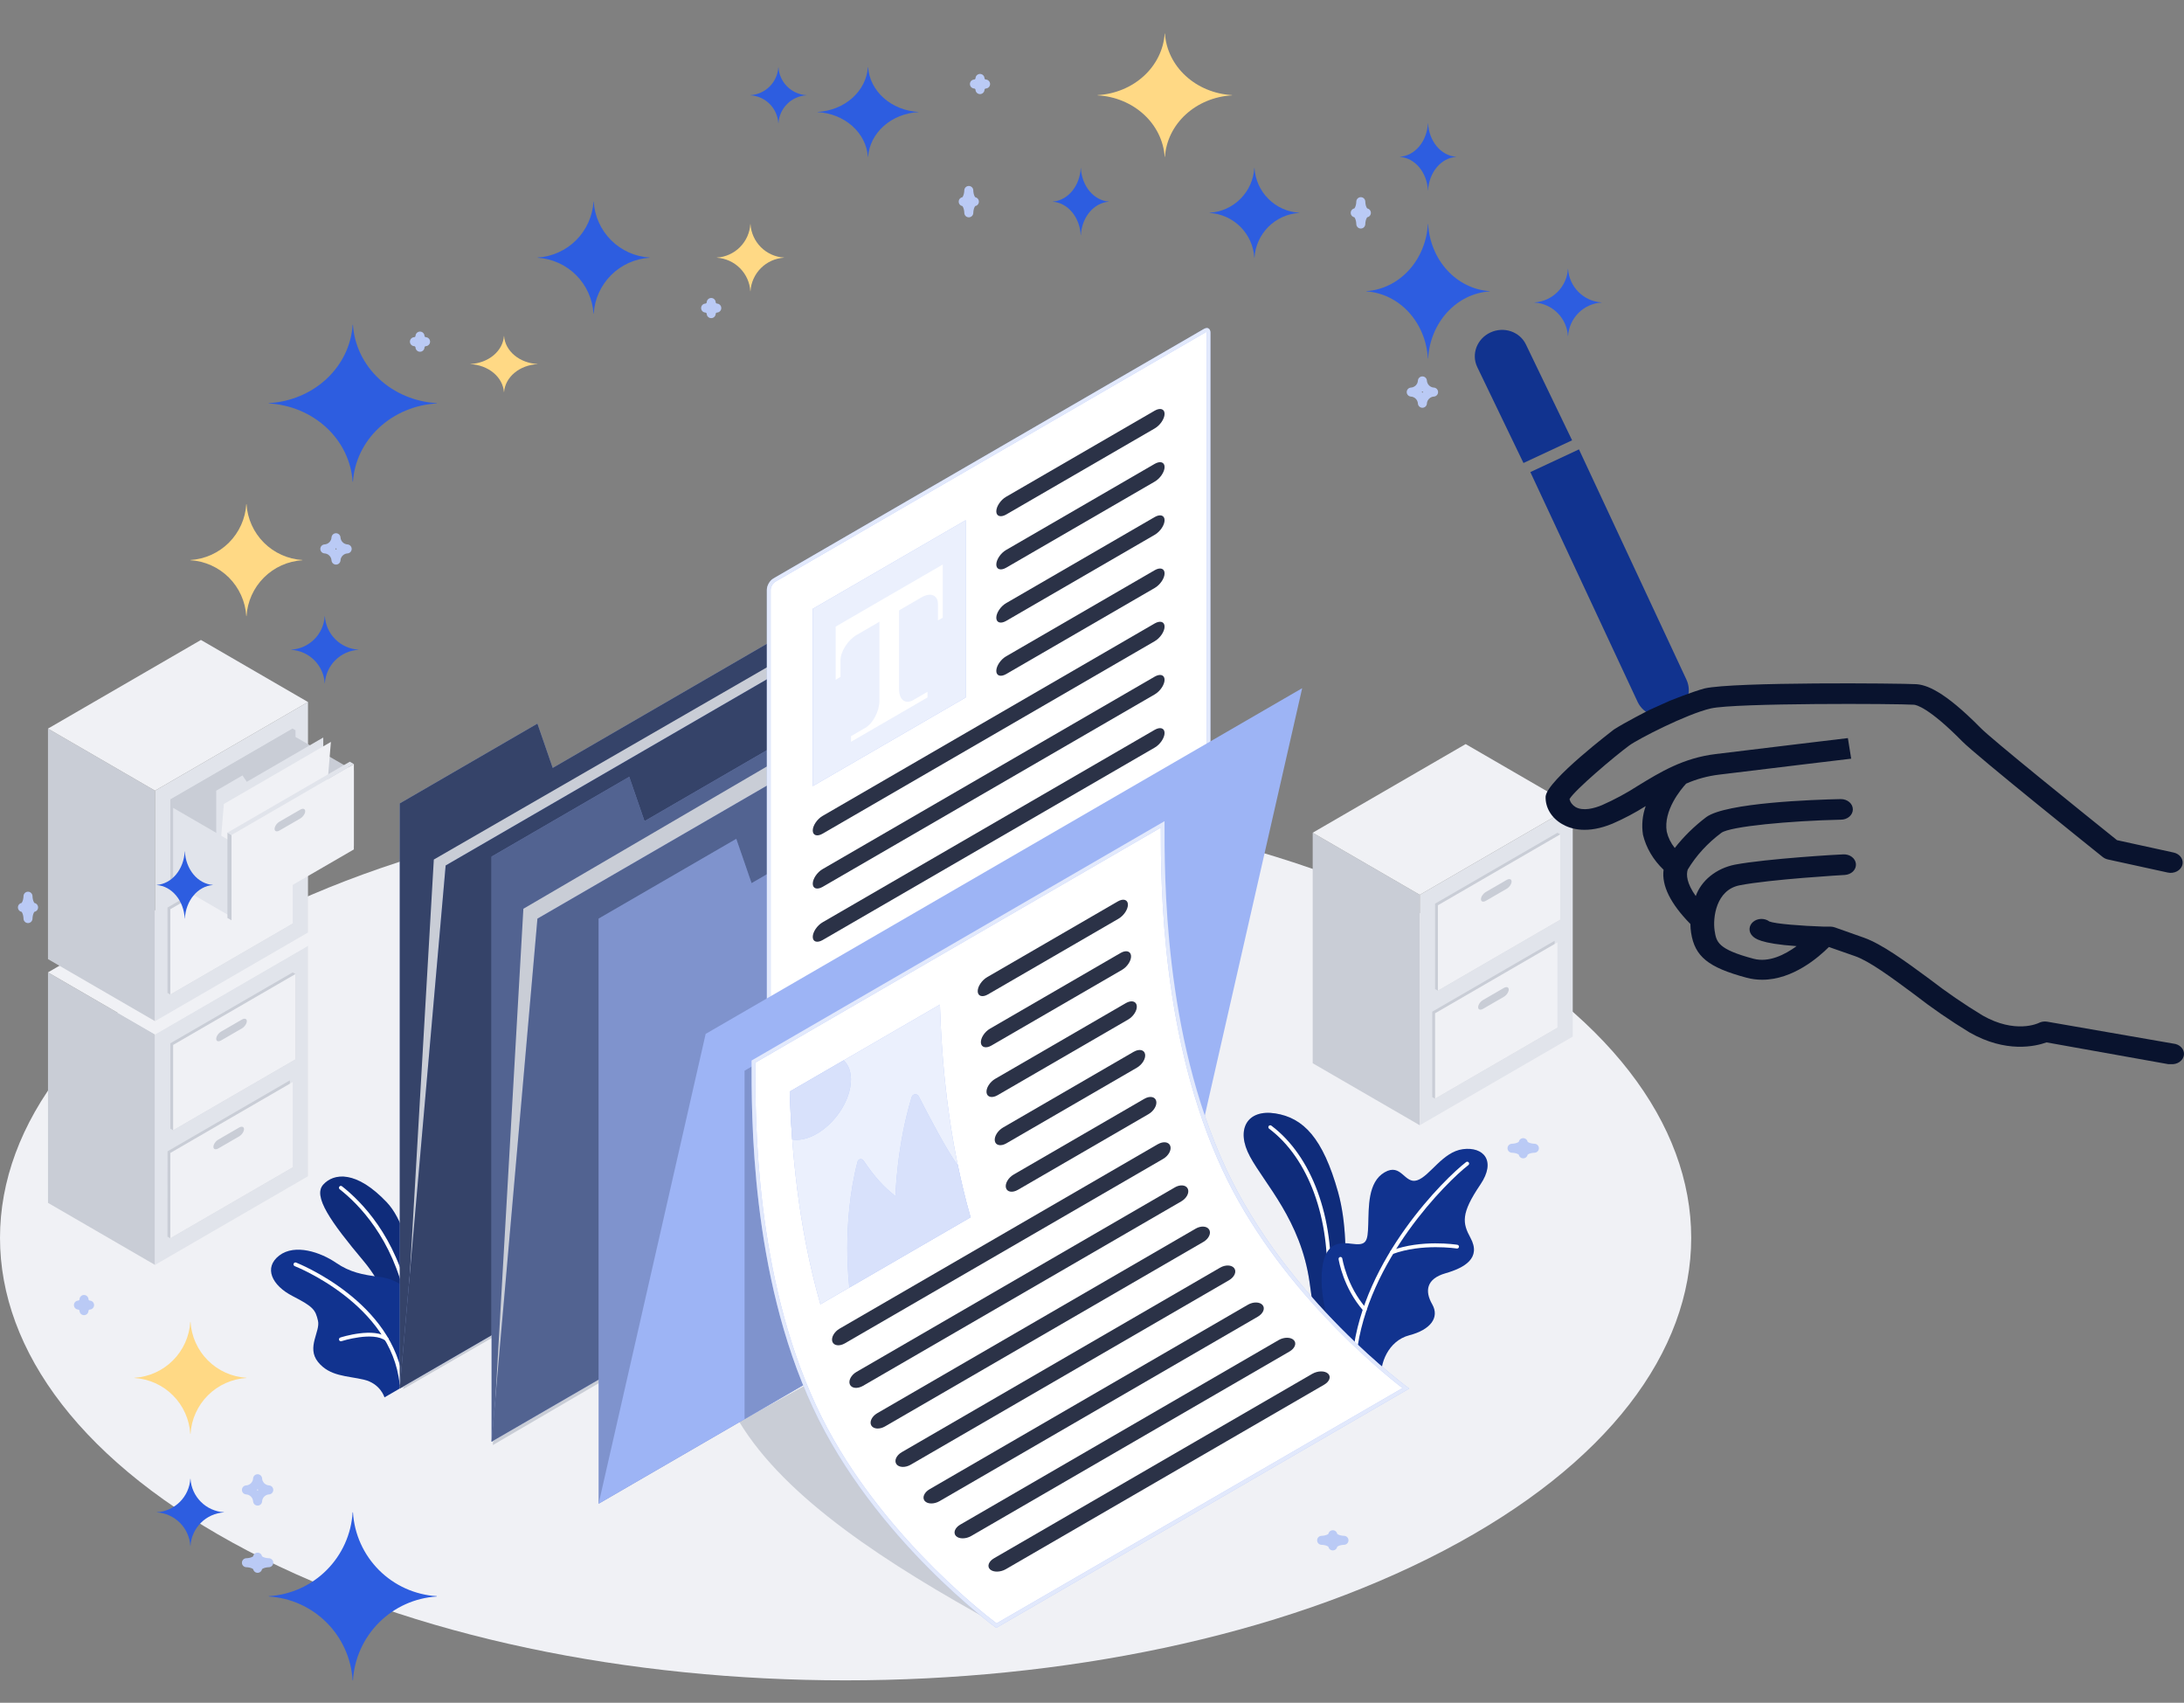 <?xml version="1.0" encoding="utf-8"?>
<!-- Generator: Adobe Illustrator 28.3.0, SVG Export Plug-In . SVG Version: 6.00 Build 0)  -->
<svg version="1.1" id="Layer_1" xmlns="http://www.w3.org/2000/svg" xmlns:xlink="http://www.w3.org/1999/xlink" x="0px" y="0px"
	 viewBox="0 0 195 152" style="enable-background:new 0 0 195 152;" xml:space="preserve">
<rect x="0" y="0" width="195" height="152" fill="#808080" stroke="none"/>
<style type="text/css">
	.st0{fill:#2D5DE0;}
	.st1{fill:#FFD985;stroke:#BACAF5;stroke-width:0.8;stroke-linejoin:round;}
	.st2{fill:#FFD985;}
	.st3{fill:#F0F1F5;}
	.st4{fill:#C9CDD6;}
	.st5{fill:#E1E4EB;}
	.st6{fill:#11338F;}
	.st7{opacity:0.2;fill:#09132E;enable-background:new    ;}
	.st8{fill:#FFFFFF;}
	.st9{fill:#9DB4F5;}
	.st10{opacity:0.7;fill:#09132E;enable-background:new    ;}
	.st11{opacity:0.5;fill:#09132E;enable-background:new    ;}
	.st12{opacity:0.7;fill:#FFFFFF;enable-background:new    ;}
	.st13{opacity:0.8;fill:#FFFFFF;enable-background:new    ;}
	.st14{fill:#2B3247;}
	.st15{opacity:0.6;fill:#FFFFFF;enable-background:new    ;}
	.st16{fill:none;stroke:#BACAF5;stroke-width:0.8;stroke-linejoin:round;}
	.st17{fill:#09132E;}
</style>
<path class="st0" d="M130,14.006c-0.649,0.048-1.26,0.378-1.72,0.93c-0.46,0.552-0.735,1.286-0.775,2.064h-0.01
	c-0.04-0.778-0.315-1.513-0.775-2.064c-0.46-0.551-1.071-0.882-1.72-0.93v-0.012c0.649-0.048,1.26-0.378,1.72-0.93
	c0.46-0.552,0.735-1.286,0.775-2.064h0.01c0.04,0.778,0.315,1.512,0.775,2.064c0.46,0.552,1.071,0.882,1.72,0.93V14.006z"/>
<path class="st0" d="M72,8.505c-0.649,0.04-1.26,0.315-1.72,0.775c-0.459,0.46-0.735,1.071-0.775,1.72h-0.01
	c-0.04-0.649-0.315-1.26-0.775-1.72C68.26,8.82,67.649,8.545,67,8.505v-0.01c0.649-0.04,1.26-0.315,1.72-0.775
	c0.46-0.46,0.735-1.071,0.775-1.72h0.01c0.04,0.649,0.316,1.26,0.775,1.72c0.46,0.46,1.071,0.735,1.72,0.775V8.505z"/>
<path class="st1" d="M88,7.501c-0.13,0.008-0.252,0.063-0.344,0.155C87.564,7.748,87.509,7.87,87.501,8h-0.002
	c-0.008-0.13-0.063-0.252-0.155-0.344C87.252,7.564,87.13,7.509,87,7.501V7.499c0.13-0.008,0.252-0.063,0.344-0.155
	C87.436,7.252,87.491,7.13,87.499,7h0.002c0.008,0.13,0.063,0.252,0.155,0.344C87.748,7.436,87.87,7.491,88,7.499V7.501z"/>
<path class="st2" d="M110,8.511c-1.557,0.088-3.025,0.694-4.128,1.705c-1.103,1.011-1.764,2.357-1.86,3.784h-0.024
	c-0.095-1.427-0.757-2.773-1.86-3.784C101.025,9.205,99.557,8.598,98,8.511V8.489c1.557-0.087,3.025-0.694,4.128-1.705
	c1.103-1.011,1.765-2.357,1.86-3.784h0.024c0.096,1.427,0.757,2.773,1.86,3.784c1.103,1.011,2.571,1.617,4.128,1.705V8.511z"/>
<path class="st0" d="M82,10.008c-1.168,0.064-2.269,0.505-3.096,1.24S77.581,12.962,77.509,14h-0.018
	c-0.071-1.038-0.568-2.017-1.395-2.752s-1.928-1.176-3.096-1.24V9.992c1.168-0.064,2.269-0.505,3.096-1.24S77.42,7.038,77.491,6
	h0.018c0.072,1.038,0.568,2.017,1.395,2.752c0.827,0.735,1.928,1.176,3.096,1.24V10.008z"/>
<path class="st3" d="M22.113,138.431c29.484,15.425,77.29,15.425,106.774,0c29.484-15.426,29.484-40.436,0-55.862
	c-29.484-15.426-77.29-15.426-106.774,0S-7.371,123.005,22.113,138.431z"/>
<path class="st4" d="M13.843,112.917l-9.558-5.541V86.803l9.558,5.537V112.917z"/>
<path class="st5" d="M13.842,92.339l13.657-7.913v20.576l-13.657,7.913V92.339z"/>
<path class="st3" d="M27.5,84.425l-13.657,7.913l-9.558-5.537l13.657-7.916L27.5,84.425z"/>
<path class="st4" d="M15.207,93.133l10.927-6.33l0.252,0.145v7.619l-10.927,6.33l-0.252-0.145V93.133z"/>
<path class="st3" d="M15.459,93.277l10.927-6.33v7.619l-10.927,6.331V93.277z"/>
<path class="st4" d="M19.742,92.087l1.859-1.076c0.242-0.138,0.437-0.074,0.437,0.142c0,0.216-0.195,0.509-0.437,0.648l-1.859,1.076
	c-0.242,0.138-0.437,0.078-0.437-0.142C19.305,92.516,19.5,92.225,19.742,92.087z"/>
<path class="st4" d="M14.959,102.775l10.923-6.334v7.623l0.252,0.145l-10.927,6.33l-0.252-0.145L14.959,102.775z"/>
<path class="st3" d="M15.209,102.92l10.927-6.33v7.619l-10.927,6.33V102.92z"/>
<path class="st4" d="M19.491,101.73l1.859-1.077c0.242-0.138,0.437-0.074,0.437,0.142c0,0.216-0.195,0.509-0.437,0.648l-1.859,1.076
	c-0.242,0.138-0.437,0.074-0.437-0.142C19.054,102.158,19.249,101.868,19.491,101.73z"/>
<path class="st4" d="M13.842,91.158l-9.558-5.541V65.041l9.558,5.541V91.158z"/>
<path class="st5" d="M13.842,70.581l13.657-7.913v20.573l-13.657,7.916V70.581z"/>
<path class="st3" d="M27.499,62.668L13.842,70.58L4.284,65.04l13.657-7.913L27.499,62.668z"/>
<path class="st4" d="M15.207,71.371l10.927-6.33l0.252,0.148l-0.003,7.619l-10.923,6.33l-0.252-0.145V71.371z"/>
<path class="st4" d="M19.743,70.328l1.859-1.076c0.242-0.138,0.437-0.078,0.437,0.142c0,0.219-0.195,0.509-0.437,0.648l-1.859,1.076
	c-0.242,0.138-0.437,0.078-0.437-0.142S19.501,70.466,19.743,70.328z"/>
<path class="st4" d="M14.956,81.014l10.927-6.33v7.623l0.252,0.145l-10.927,6.33l-0.252-0.145V81.014z"/>
<path class="st3" d="M15.209,81.162l10.927-6.334v7.623l-10.927,6.33V81.162z"/>
<path class="st4" d="M19.491,79.971l1.859-1.076c0.242-0.138,0.437-0.078,0.437,0.142c0,0.219-0.195,0.51-0.437,0.648l-1.859,1.076
	c-0.242,0.138-0.437,0.078-0.437-0.142S19.249,80.109,19.491,79.971z"/>
<path class="st4" d="M15.207,71.369l10.927-6.33v7.622l-10.927,6.33V71.369z"/>
<path class="st4" d="M31.597,68.805l-5.981-3.465v6.715l5.981,3.465V68.805z"/>
<path class="st5" d="M19.305,80.077v-9.495l2.343-1.363l0.387,0.57l6.828-3.955v8.706L19.305,80.077z"/>
<path class="st3" d="M19.305,80.077l0.682-8.308l9.558-5.541l-0.683,8.311L19.305,80.077z"/>
<path class="st5" d="M20.67,75.135l-5.211-3.02v6.715l5.211,3.02V75.135z"/>
<path class="st3" d="M20.67,74.539l10.927-6.334l-0.003,7.622l-10.923,6.33V74.539z"/>
<path class="st4" d="M24.954,73.348l1.859-1.076c0.242-0.138,0.437-0.078,0.437,0.142s-0.195,0.509-0.437,0.648l-1.859,1.076
	c-0.242,0.138-0.437,0.078-0.437-0.142C24.517,73.776,24.712,73.486,24.954,73.348z"/>
<path class="st4" d="M20.671,74.537l-0.363-0.213v7.619l0.363,0.213V74.537z"/>
<path class="st5" d="M20.308,74.326l10.923-6.33l0.366,0.209l-10.927,6.334L20.308,74.326z"/>
<path class="st4" d="M126.767,100.45l-9.562-5.537V74.336l9.562,5.541V100.45z"/>
<path class="st5" d="M126.767,79.876l13.656-7.913v20.573l-13.656,7.913V79.876z"/>
<path class="st3" d="M140.423,71.963l-13.656,7.913l-9.562-5.541l13.657-7.913L140.423,71.963z"/>
<path class="st4" d="M128.132,80.666l10.926-6.33l0.249,0.145v7.623l-10.923,6.33l-0.252-0.145V80.666z"/>
<path class="st3" d="M128.384,80.811l10.923-6.33v7.622l-10.923,6.33V80.811z"/>
<path class="st4" d="M132.667,79.623l1.859-1.076c0.242-0.138,0.437-0.078,0.437,0.142c0,0.219-0.195,0.509-0.437,0.648
	l-1.859,1.076c-0.243,0.138-0.438,0.078-0.438-0.142C132.229,80.051,132.424,79.761,132.667,79.623z"/>
<path class="st4" d="M127.879,90.309l10.927-6.33v7.619l0.252,0.148l-10.927,6.33l-0.252-0.145V90.309z"/>
<path class="st3" d="M128.132,90.453l10.926-6.33v7.623l-10.926,6.33V90.453z"/>
<path class="st4" d="M132.414,89.267l1.859-1.076c0.242-0.138,0.437-0.074,0.437,0.142c0,0.216-0.195,0.509-0.437,0.648
	l-1.859,1.076c-0.242,0.138-0.437,0.078-0.437-0.142S132.172,89.405,132.414,89.267z"/>
<path class="st6" d="M35.806,121.957c0,0,0.04-5.352-3.322-9.364c-2.979-3.553-4.562-5.807-3.621-6.846
	c0.941-1.04,2.952-1.289,5.672,1.582c2.72,2.872,2.932,10.839,2.555,12.64l-1.288,1.988H35.806z"/>
<path class="st7" d="M35.806,121.957c0,0,0.04-5.352-3.322-9.364c-2.979-3.553-4.562-5.807-3.621-6.846
	c0.941-1.04,2.952-1.289,5.672,1.582c2.72,2.872,2.932,10.839,2.555,12.64l-1.288,1.988H35.806z"/>
<path class="st8" d="M36.388,116.203c-0.077,0-0.148-0.054-0.165-0.135c-1.177-5.523-4.199-8.577-5.894-9.907
	c-0.074-0.057-0.087-0.161-0.03-0.236c0.057-0.074,0.161-0.087,0.235-0.03c1.731,1.356,4.818,4.474,6.015,10.103
	c0.02,0.091-0.037,0.182-0.128,0.199c-0.013,0-0.023,0.003-0.034,0.003V116.203z"/>
<path class="st6" d="M35.693,123.947l-1.365,0.793c0,0-0.35-1.232-1.842-1.583c-1.493-0.35-3.049-0.28-4.095-1.582
	c-1.046-1.303,0.229-2.716,0-3.678c-0.229-0.958-0.38-1.235-2.253-2.193c-1.876-0.959-2.616-2.548-1.204-3.628
	c1.412-1.08,3.705-0.287,5.083,0.658c1.23,0.844,2.4,1.066,3.775,1.235c1.372,0.169,3.614,0.942,3.271,4.144
	c-0.343,3.205-1.365,5.831-1.365,5.831L35.693,123.947z"/>
<path class="st8" d="M30.434,119.729c-0.071,0-0.138-0.044-0.161-0.118c-0.027-0.087,0.02-0.185,0.108-0.212
	c0.124-0.041,3.032-0.962,4.263,0.03c0.074,0.057,0.084,0.165,0.027,0.236c-0.057,0.074-0.165,0.085-0.235,0.027
	c-1.089-0.877-3.92,0.02-3.95,0.031C30.467,119.729,30.45,119.729,30.434,119.729z"/>
<path class="st8" d="M35.846,123.687c-0.084,0-0.158-0.064-0.168-0.152c-0.75-7.106-9.279-10.477-9.363-10.511
	c-0.087-0.034-0.131-0.132-0.097-0.219c0.034-0.088,0.131-0.132,0.219-0.098c0.087,0.033,8.809,3.479,9.579,10.791
	c0.01,0.091-0.057,0.175-0.148,0.185c-0.007,0-0.013,0-0.017,0L35.846,123.687z"/>
<path class="st6" d="M119.472,119.274c0.041-0.115,1.479-7.569,0-12.853c-1.358-4.846-3.1-6.634-5.601-7.029
	c-2.501-0.395-3.587,1.414-2.259,3.86c1.328,2.45,4.522,5.703,5.308,11.176c0.323,2.254,0.592,4.211,0.592,4.211l1.957,0.635
	H119.472z"/>
<path class="st7" d="M119.472,119.274c0.041-0.115,1.479-7.569,0-12.853c-1.358-4.846-3.1-6.634-5.601-7.029
	c-2.501-0.395-3.587,1.414-2.259,3.86c1.328,2.45,4.522,5.703,5.308,11.176c0.323,2.254,0.592,4.211,0.592,4.211l1.957,0.635
	H119.472z"/>
<path class="st8" d="M118.628,114.995c0,0-0.006,0-0.01,0c-0.094-0.007-0.165-0.084-0.158-0.179
	c0.343-6.033-1.627-11.419-5.147-14.061c-0.074-0.057-0.091-0.162-0.034-0.236c0.054-0.074,0.162-0.091,0.236-0.034
	c3.607,2.707,5.631,8.203,5.281,14.348c-0.003,0.091-0.08,0.159-0.168,0.159V114.995z"/>
<path class="st6" d="M123.341,123.155c-0.192-1.387,0.602-3.465,2.488-3.958c1.886-0.489,2.726-1.579,2.047-2.767
	c-0.682-1.188-0.521-2.278,1.19-2.77c1.712-0.493,3.211-1.357,2.226-3.165c-0.716-1.313-0.874-2.16,0.881-4.748
	c1.456-2.146,0.265-3.405-1.557-3.165c-1.822,0.239-2.948,2.412-4.085,2.78c-1.136,0.368-1.405-1.582-2.908-0.712
	c-1.503,0.871-1.409,3.101-1.459,4.657c-0.047,1.555-0.148,1.906-1.506,1.717c-1.358-0.189-2.686,0.034-2.66,3.331
	c0.024,2.827,1.527,6.33,1.527,6.33L123.341,123.155z"/>
<path class="st8" d="M120.956,121.047c0,0-0.013,0-0.02,0c-0.091-0.01-0.158-0.095-0.148-0.186
	c0.948-8.503,8.217-15.67,10.113-17.124c0.074-0.058,0.178-0.044,0.235,0.03c0.058,0.074,0.044,0.179-0.03,0.236
	c-1.869,1.434-9.047,8.51-9.982,16.895C121.114,120.986,121.04,121.047,120.956,121.047z"/>
<path class="st8" d="M124.272,111.963c-0.067,0-0.131-0.04-0.158-0.111c-0.033-0.088,0.014-0.186,0.098-0.216
	c2.713-1.013,5.783-0.537,5.914-0.517c0.091,0.014,0.154,0.102,0.138,0.193c-0.014,0.091-0.105,0.152-0.192,0.142
	c-0.03-0.007-3.117-0.483-5.742,0.496c-0.021,0.006-0.041,0.01-0.058,0.01V111.963z"/>
<path class="st8" d="M121.857,117.069c-0.047,0-0.094-0.02-0.124-0.057c-1.809-2.055-2.199-4.508-2.216-4.613
	c-0.013-0.091,0.051-0.179,0.142-0.192c0.094-0.014,0.178,0.05,0.191,0.142c0.004,0.023,0.394,2.459,2.135,4.44
	c0.061,0.071,0.054,0.176-0.013,0.24c-0.031,0.027-0.071,0.04-0.111,0.04H121.857z"/>
<path class="st9" d="M35.692,71.719v52.227l53.261-30.861V45.602L49.349,68.55l-1.365-3.955L35.692,71.719z"/>
<path class="st10" d="M35.692,71.719v52.227l53.261-30.861V45.602L49.349,68.55l-1.365-3.955L35.692,71.719z"/>
<path class="st4" d="M36,124l2.734-47.271L92,46l-2.734,47.274L36,124z"/>
<path class="st9" d="M35.692,123.948l4.098-46.69l53.261-30.861l-4.098,46.69L35.692,123.948z"/>
<path class="st10" d="M35.692,123.948l4.098-46.69l53.261-30.861l-4.098,46.69L35.692,123.948z"/>
<path class="st9" d="M43.89,76.467v52.227l53.261-30.861V50.35L57.546,73.302l-1.365-3.958L43.89,76.467z"/>
<path class="st11" d="M43.89,76.467v52.227l53.261-30.861V50.35L57.546,73.302l-1.365-3.958L43.89,76.467z"/>
<path class="st4" d="M44,129l2.73-47.877L100,50l-2.73,47.88L44,129z"/>
<path class="st9" d="M43.89,128.694l4.095-46.69l53.261-30.861l-4.095,46.69L43.89,128.694z"/>
<path class="st11" d="M43.89,128.694l4.095-46.69l53.261-30.861l-4.095,46.69L43.89,128.694z"/>
<path class="st4" d="M89,145c-9.78-5.379-18.855-11.222-23-18.085L78.577,120L89,145z"/>
<path class="st9" d="M53.447,82.003v52.23l53.262-30.864v-47.48L67.104,78.837l-1.365-3.955L53.447,82.003z"/>
<path class="st7" d="M53.447,82.003v52.23l53.262-30.864v-47.48L67.104,78.837l-1.365-3.955L53.447,82.003z"/>
<path class="st8" d="M68.793,97.447c-0.134,0-0.155-0.155-0.155-0.25V52.65c0-0.314,0.229-0.709,0.498-0.867l38.442-22.274
	c0.064-0.037,0.124-0.057,0.175-0.057c0.134,0,0.154,0.155,0.154,0.25v44.548c0,0.314-0.228,0.709-0.497,0.867L68.968,97.39
	C68.904,97.427,68.844,97.447,68.793,97.447z"/>
<path class="st9" d="M107.732,29.624c0,0,0.01,0.04,0.01,0.078v44.548c0,0.25-0.199,0.594-0.414,0.719L68.887,97.242
	c-0.03,0.017-0.054,0.027-0.071,0.03c-0.003-0.017-0.007-0.041-0.007-0.078V52.65c0-0.25,0.198-0.594,0.413-0.719l38.438-22.277
	C107.691,29.638,107.715,29.627,107.732,29.624z M107.752,29.283c-0.078,0-0.168,0.027-0.259,0.081L69.051,51.638
	c-0.323,0.186-0.582,0.641-0.582,1.012v44.548c0,0.263,0.131,0.418,0.323,0.418c0.077,0,0.168-0.027,0.259-0.081l38.442-22.274
	c0.323-0.186,0.581-0.641,0.581-1.012V29.702C108.074,29.435,107.943,29.283,107.752,29.283z"/>
<path class="st12" d="M107.732,29.624c0,0,0.01,0.04,0.01,0.078v44.548c0,0.25-0.199,0.594-0.414,0.719L68.887,97.242
	c-0.03,0.017-0.054,0.027-0.071,0.03c-0.003-0.017-0.007-0.041-0.007-0.078V52.65c0-0.25,0.198-0.594,0.413-0.719l38.438-22.277
	C107.691,29.638,107.715,29.627,107.732,29.624z M107.752,29.283c-0.078,0-0.168,0.027-0.259,0.081L69.051,51.638
	c-0.323,0.186-0.582,0.641-0.582,1.012v44.548c0,0.263,0.131,0.418,0.323,0.418c0.077,0,0.168-0.027,0.259-0.081l38.442-22.274
	c0.323-0.186,0.581-0.641,0.581-1.012V29.702C108.074,29.435,107.943,29.283,107.752,29.283z"/>
<path class="st9" d="M72.567,54.348l13.657-7.913v15.829l-13.657,7.913V54.348z"/>
<path class="st13" d="M72.567,54.348l13.657-7.913v15.829l-13.657,7.913V54.348z"/>
<path class="st8" d="M84.174,50.393v4.748l-0.427,0.24v-1.454c0-0.803-0.652-1.076-1.456-0.611l-5.793,3.357
	c-0.804,0.466-1.456,1.495-1.456,2.298v1.454l-0.427,0.257v-4.748L84.174,50.393z"/>
<path class="st8" d="M81.541,62.493c-0.699,0.405-1.267-0.02-1.267-0.952v-7.616l-1.755,0.958v7.673
	c0,0.931-0.568,2.018-1.268,2.423l-1.268,0.736v0.503l6.828-3.958v-0.503c0,0-0.568,0.331-1.268,0.736H81.541z"/>
<path class="st14" d="M88.955,45.647c0,0.439,0.39,0.563,0.874,0.287l13.277-7.693c0.481-0.28,0.874-0.86,0.874-1.299
	c0-0.439-0.39-0.563-0.874-0.287l-13.277,7.693C89.345,44.628,88.955,45.208,88.955,45.647z"/>
<path class="st14" d="M88.955,50.395c0,0.439,0.39,0.563,0.874,0.287l13.277-7.693c0.481-0.28,0.874-0.861,0.874-1.299
	c0-0.439-0.39-0.563-0.874-0.287l-13.277,7.693C89.345,49.376,88.955,49.957,88.955,50.395z"/>
<path class="st14" d="M88.955,55.143c0,0.439,0.39,0.564,0.874,0.287l13.277-7.694c0.481-0.28,0.874-0.86,0.874-1.299
	c0-0.439-0.39-0.563-0.874-0.287l-13.277,7.693C89.345,54.124,88.955,54.705,88.955,55.143z"/>
<path class="st14" d="M88.955,59.889c0,0.439,0.39,0.564,0.874,0.287l13.277-7.694c0.481-0.28,0.874-0.86,0.874-1.299
	c0-0.439-0.39-0.564-0.874-0.287L89.829,58.59C89.345,58.87,88.955,59.451,88.955,59.889z"/>
<path class="st14" d="M72.567,74.137c0,0.439,0.39,0.564,0.874,0.287l29.664-17.189c0.48-0.28,0.874-0.861,0.874-1.299
	c0-0.439-0.39-0.563-0.874-0.287L73.441,72.838C72.961,73.118,72.567,73.698,72.567,74.137z"/>
<path class="st14" d="M72.567,78.885c0,0.439,0.39,0.563,0.874,0.287l29.664-17.189c0.48-0.28,0.874-0.86,0.874-1.299
	c0-0.439-0.39-0.564-0.874-0.287L73.441,77.586C72.961,77.866,72.567,78.446,72.567,78.885z"/>
<path class="st14" d="M72.567,83.633c0,0.439,0.39,0.563,0.874,0.287l29.664-17.189c0.48-0.28,0.874-0.86,0.874-1.299
	c0-0.439-0.39-0.563-0.874-0.287L73.441,82.334C72.961,82.614,72.567,83.194,72.567,83.633z"/>
<path class="st9" d="M53.447,134.236l9.558-41.943l53.261-30.861l-9.558,41.939L53.447,134.236z"/>
<path class="st9" d="M66.479,95.578v31.105l12.288-7.124V88.455L66.479,95.578z"/>
<path class="st7" d="M66.479,95.578v31.105l12.288-7.124V88.455L66.479,95.578z"/>
<path class="st8" d="M88.967,145.11c-1.046-0.779-11.122-8.513-16.245-19.557c-5.453-11.756-5.45-25.469-5.446-30.629v-0.162
	l36.538-21.17c0,5.21,0.007,18.94,5.48,30.736c5.006,10.788,14.699,18.431,16.235,19.598L88.974,145.11H88.967z"/>
<path class="st9" d="M103.642,73.886c0,5.426,0.104,18.9,5.494,30.518c4.838,10.423,14.036,17.924,16.084,19.507l-36.243,21.001
	c-1.415-1.073-11.118-8.672-16.107-19.429c-5.44-11.722-5.433-25.405-5.433-30.558v-0.064l36.202-20.978 M103.978,73.303
	L67.104,94.669c0,4.856-0.101,18.963,5.463,30.959c5.463,11.773,16.387,19.689,16.387,19.689l36.875-21.366
	c0,0-10.926-7.913-16.39-19.689c-5.564-11.996-5.463-26.104-5.463-30.959H103.978z"/>
<path class="st12" d="M103.642,73.886c0,5.426,0.104,18.9,5.494,30.518c4.838,10.423,14.036,17.924,16.084,19.507l-36.243,21.001
	c-1.415-1.073-11.118-8.672-16.107-19.429c-5.44-11.722-5.433-25.405-5.433-30.558v-0.064l36.202-20.978 M103.978,73.303
	L67.104,94.669c0,4.856-0.101,18.963,5.463,30.959c5.463,11.773,16.387,19.689,16.387,19.689l36.875-21.366
	c0,0-10.926-7.913-16.39-19.689c-5.564-11.996-5.463-26.104-5.463-30.959H103.978z"/>
<path class="st14" d="M99.806,80.466l-11.663,6.759c-0.484,0.28-0.864,0.854-0.847,1.279c0.017,0.429,0.424,0.547,0.908,0.267
	l11.663-6.759c0.481-0.28,0.857-0.854,0.841-1.279C100.69,80.304,100.29,80.186,99.806,80.466z"/>
<path class="st14" d="M100.056,85.067l-11.663,6.759c-0.484,0.28-0.847,0.844-0.814,1.262c0.037,0.415,0.461,0.526,0.941,0.246
	l11.663-6.759c0.48-0.28,0.84-0.843,0.803-1.259c-0.037-0.415-0.454-0.526-0.935-0.246L100.056,85.067z"/>
<path class="st14" d="M100.521,89.545l-11.663,6.759c-0.484,0.28-0.83,0.833-0.773,1.238c0.057,0.405,0.498,0.506,0.982,0.226
	l11.663-6.759c0.481-0.28,0.824-0.833,0.766-1.238C101.439,89.366,101.006,89.265,100.521,89.545z"/>
<path class="st14" d="M101.221,93.891l-11.662,6.759c-0.484,0.28-0.814,0.823-0.733,1.215c0.081,0.391,0.538,0.479,1.022,0.202
	l11.663-6.759c0.48-0.28,0.806-0.823,0.726-1.215c-0.081-0.391-0.531-0.482-1.012-0.202H101.221z"/>
<path class="st14" d="M102.17,98.089l-11.663,6.759c-0.481,0.28-0.793,0.813-0.689,1.191c0.104,0.378,0.582,0.455,1.066,0.175
	l11.663-6.759c0.484-0.28,0.786-0.81,0.682-1.188c-0.104-0.378-0.575-0.459-1.056-0.179H102.17z"/>
<path class="st14" d="M103.383,102.136l-28.422,16.47c-0.481,0.28-0.773,0.8-0.642,1.165c0.131,0.361,0.632,0.425,1.113,0.148
	l28.423-16.47c0.481-0.28,0.763-0.8,0.632-1.161s-0.622-0.428-1.106-0.148L103.383,102.136z"/>
<path class="st14" d="M104.896,105.996l-28.423,16.47c-0.481,0.28-0.746,0.786-0.588,1.13c0.158,0.344,0.683,0.395,1.163,0.118
	l28.422-16.47c0.485-0.28,0.743-0.782,0.582-1.13c-0.158-0.344-0.676-0.398-1.16-0.118H104.896z"/>
<path class="st14" d="M106.751,109.681l-28.423,16.47c-0.481,0.28-0.723,0.772-0.531,1.1c0.192,0.327,0.743,0.361,1.224,0.081
	l28.423-16.47c0.484-0.28,0.712-0.77,0.521-1.094c-0.192-0.327-0.733-0.367-1.217-0.087H106.751z"/>
<path class="st14" d="M108.937,113.161l-28.422,16.47c-0.481,0.28-0.699,0.759-0.477,1.069c0.222,0.311,0.793,0.331,1.274,0.051
	l28.423-16.47c0.481-0.28,0.693-0.756,0.471-1.063C109.983,112.908,109.418,112.881,108.937,113.161z"/>
<path class="st14" d="M111.419,116.47l-28.423,16.47c-0.481,0.28-0.679,0.749-0.434,1.042c0.245,0.294,0.837,0.304,1.321,0.024
	l28.422-16.47c0.481-0.28,0.673-0.742,0.427-1.036C112.488,116.207,111.9,116.19,111.419,116.47z"/>
<path class="st14" d="M114.165,119.625l-28.422,16.47c-0.484,0.28-0.659,0.735-0.39,1.019c0.269,0.28,0.881,0.28,1.362,0
	l28.423-16.47c0.481-0.28,0.652-0.733,0.383-1.013c-0.269-0.28-0.874-0.286-1.358-0.006H114.165z"/>
<path class="st14" d="M117.172,122.634l-28.423,16.47c-0.481,0.28-0.639,0.726-0.346,0.996c0.293,0.266,0.921,0.256,1.405-0.024
	l28.423-16.47c0.481-0.28,0.635-0.719,0.343-0.989c-0.293-0.266-0.918-0.26-1.399,0.017H117.172z"/>
<path class="st9" d="M83.921,89.674l-13.408,7.771c0.148,4.872,0.703,11.908,2.737,18.99l13.408-7.771
	C84.627,101.582,84.072,94.55,83.921,89.674z"/>
<path class="st13" d="M83.921,89.674l-13.408,7.771c0.148,4.872,0.703,11.908,2.737,18.99l13.408-7.771
	C84.627,101.582,84.072,94.55,83.921,89.674z"/>
<path class="st9" d="M75.979,96.365c0-0.756-0.245-1.336-0.656-1.711l-4.814,2.791c0.04,1.289,0.108,2.73,0.225,4.278
	c0.528,0.088,1.15-0.01,1.822-0.32C74.446,100.519,75.979,98.261,75.979,96.365z"/>
<path class="st15" d="M75.979,96.365c0-0.756-0.245-1.336-0.656-1.711l-4.814,2.791c0.04,1.289,0.108,2.73,0.225,4.278
	c0.528,0.088,1.15-0.01,1.822-0.32C74.446,100.519,75.979,98.261,75.979,96.365z"/>
<path class="st9" d="M85.518,104.007c-0.894-1.134-2.713-4.623-3.49-6.145c-0.138-0.27-0.531-0.233-0.622,0.057
	c-1.341,4.326-1.456,8.857-1.456,8.857c-1.079-0.857-1.852-1.707-2.848-3.178c-0.145-0.213-0.471-0.155-0.535,0.094
	c-1.466,5.666-0.73,11.24-0.73,11.24l10.816-6.266c-0.447-1.562-0.82-3.121-1.136-4.656V104.007z"/>
<path class="st15" d="M85.518,104.007c-0.894-1.134-2.713-4.623-3.49-6.145c-0.138-0.27-0.531-0.233-0.622,0.057
	c-1.341,4.326-1.456,8.857-1.456,8.857c-1.079-0.857-1.852-1.707-2.848-3.178c-0.145-0.213-0.471-0.155-0.535,0.094
	c-1.466,5.666-0.73,11.24-0.73,11.24l10.816-6.266c-0.447-1.562-0.82-3.121-1.136-4.656V104.007z"/>
<path class="st16" d="M3,81.002c-0.13,0.016-0.252,0.126-0.344,0.31C2.564,81.496,2.509,81.741,2.501,82H2.499
	c-0.008-0.259-0.063-0.504-0.155-0.688C2.252,81.128,2.13,81.018,2,81.002v-0.004c0.13-0.016,0.252-0.126,0.344-0.31
	C2.436,80.504,2.491,80.259,2.499,80h0.002c0.008,0.259,0.063,0.504,0.155,0.688C2.748,80.872,2.87,80.982,3,80.998V81.002z"/>
<path class="st16" d="M24,133.002c-0.26,0.016-0.504,0.126-0.688,0.31c-0.184,0.184-0.294,0.429-0.31,0.688h-0.004
	c-0.016-0.259-0.126-0.504-0.31-0.688c-0.184-0.184-0.428-0.294-0.688-0.31v-0.004c0.26-0.016,0.504-0.126,0.688-0.31
	c0.184-0.184,0.294-0.429,0.31-0.688h0.004c0.016,0.259,0.126,0.504,0.31,0.688c0.184,0.184,0.428,0.294,0.688,0.31V133.002z"/>
<path class="st16" d="M137,102.501c-0.259,0.008-0.504,0.063-0.688,0.155c-0.184,0.092-0.294,0.214-0.31,0.344h-0.004
	c-0.016-0.13-0.126-0.252-0.31-0.344c-0.184-0.092-0.429-0.147-0.688-0.155v-0.002c0.259-0.008,0.504-0.063,0.688-0.155
	c0.184-0.092,0.294-0.214,0.31-0.344h0.004c0.016,0.13,0.126,0.252,0.31,0.344c0.184,0.092,0.429,0.147,0.688,0.155V102.501z"/>
<path class="st16" d="M120,137.501c-0.259,0.008-0.504,0.063-0.688,0.155c-0.184,0.092-0.294,0.214-0.31,0.344h-0.004
	c-0.016-0.13-0.126-0.252-0.31-0.344c-0.184-0.092-0.429-0.147-0.688-0.155v-0.002c0.259-0.008,0.504-0.063,0.688-0.155
	c0.184-0.092,0.294-0.214,0.31-0.344h0.004c0.016,0.13,0.126,0.252,0.31,0.344c0.184,0.092,0.429,0.147,0.688,0.155V137.501z"/>
<path class="st0" d="M39,36.014c-1.946,0.111-3.781,0.883-5.16,2.17c-1.379,1.287-2.206,3-2.325,4.816h-0.03
	c-0.119-1.816-0.946-3.529-2.325-4.816s-3.214-2.058-5.16-2.17v-0.028c1.946-0.111,3.781-0.883,5.16-2.17s2.206-3,2.325-4.816h0.03
	c0.119,1.816,0.946,3.529,2.325,4.816c1.379,1.287,3.214,2.058,5.16,2.17V36.014z"/>
<path class="st0" d="M39,142.515c-1.946,0.119-3.781,0.946-5.16,2.325c-1.379,1.379-2.206,3.214-2.325,5.16h-0.03
	c-0.119-1.946-0.946-3.781-2.325-5.16s-3.214-2.206-5.16-2.325v-0.03c1.946-0.119,3.781-0.946,5.16-2.325s2.206-3.214,2.325-5.16
	h0.03c0.119,1.946,0.946,3.781,2.325,5.16c1.379,1.379,3.214,2.206,5.16,2.325V142.515z"/>
<path class="st2" d="M48,32.505c-0.778,0.04-1.513,0.315-2.064,0.775c-0.552,0.46-0.882,1.071-0.93,1.72h-0.012
	c-0.048-0.649-0.378-1.261-0.93-1.72c-0.551-0.459-1.286-0.735-2.064-0.775v-0.01c0.778-0.04,1.513-0.315,2.064-0.775
	c0.552-0.46,0.882-1.071,0.93-1.72h0.012c0.048,0.649,0.378,1.26,0.93,1.72c0.551,0.46,1.286,0.735,2.064,0.775V32.505z"/>
<path class="st0" d="M32,58.006c-0.778,0.048-1.513,0.378-2.064,0.93c-0.552,0.551-0.882,1.286-0.93,2.064h-0.012
	c-0.048-0.778-0.378-1.513-0.93-2.064c-0.552-0.552-1.286-0.882-2.064-0.93v-0.012c0.778-0.048,1.513-0.378,2.064-0.93
	c0.552-0.551,0.882-1.286,0.93-2.064h0.012c0.048,0.778,0.378,1.513,0.93,2.064c0.551,0.552,1.286,0.882,2.064,0.93V58.006z"/>
<path class="st0" d="M19,79.006c-0.649,0.048-1.26,0.379-1.72,0.93c-0.46,0.552-0.735,1.286-0.775,2.064h-0.01
	c-0.04-0.779-0.315-1.513-0.775-2.064c-0.46-0.551-1.071-0.882-1.72-0.93v-0.012c0.649-0.048,1.26-0.378,1.72-0.93
	c0.459-0.551,0.735-1.286,0.775-2.064h0.01c0.04,0.778,0.316,1.512,0.775,2.064c0.46,0.551,1.071,0.882,1.72,0.93V79.006z"/>
<path class="st16" d="M38,30.501c-0.13,0.008-0.252,0.063-0.344,0.155S37.509,30.87,37.501,31h-0.002
	c-0.008-0.13-0.063-0.252-0.155-0.344S37.13,30.509,37,30.501v-0.002c0.13-0.008,0.252-0.063,0.344-0.155S37.491,30.13,37.499,30
	h0.002c0.008,0.13,0.063,0.252,0.155,0.344S37.87,30.491,38,30.499V30.501z"/>
<path class="st16" d="M31,49.002c-0.26,0.016-0.504,0.126-0.688,0.31s-0.294,0.429-0.31,0.688h-0.004
	c-0.016-0.259-0.126-0.504-0.31-0.688c-0.184-0.184-0.428-0.294-0.688-0.31v-0.004c0.26-0.016,0.504-0.126,0.688-0.31
	c0.184-0.184,0.294-0.429,0.31-0.688h0.004c0.016,0.259,0.126,0.504,0.31,0.688s0.428,0.294,0.688,0.31V49.002z"/>
<path class="st16" d="M8,116.501c-0.13,0.008-0.252,0.063-0.344,0.155c-0.092,0.092-0.147,0.214-0.155,0.344H7.499
	c-0.008-0.13-0.063-0.252-0.155-0.344c-0.092-0.092-0.214-0.147-0.344-0.155v-0.002c0.13-0.008,0.252-0.063,0.344-0.155
	c0.092-0.092,0.147-0.214,0.155-0.344h0.002c0.008,0.13,0.063,0.252,0.155,0.344c0.092,0.092,0.214,0.147,0.344,0.155V116.501z"/>
<path class="st1" d="M24,139.501c-0.26,0.008-0.504,0.063-0.688,0.155c-0.184,0.092-0.294,0.214-0.31,0.344h-0.004
	c-0.016-0.13-0.126-0.252-0.31-0.344c-0.184-0.092-0.428-0.147-0.688-0.155v-0.002c0.26-0.008,0.504-0.063,0.688-0.155
	c0.184-0.092,0.294-0.214,0.31-0.344h0.004c0.016,0.13,0.126,0.252,0.31,0.344c0.184,0.092,0.428,0.147,0.688,0.155V139.501z"/>
<path class="st2" d="M22,123.01c-1.297,0.08-2.521,0.631-3.44,1.55s-1.47,2.143-1.55,3.44h-0.02c-0.08-1.297-0.631-2.521-1.55-3.44
	c-0.919-0.919-2.143-1.471-3.44-1.55v-0.02c1.297-0.079,2.521-0.631,3.44-1.55c0.919-0.919,1.47-2.143,1.55-3.44h0.02
	c0.08,1.297,0.631,2.521,1.55,3.44s2.143,1.47,3.44,1.55V123.01z"/>
<path class="st0" d="M20,135.006c-0.778,0.048-1.513,0.379-2.064,0.93c-0.552,0.551-0.882,1.286-0.93,2.064h-0.012
	c-0.048-0.778-0.378-1.513-0.93-2.064c-0.552-0.552-1.286-0.882-2.064-0.93v-0.012c0.778-0.048,1.513-0.378,2.064-0.93
	c0.552-0.551,0.882-1.286,0.93-2.064h0.012c0.048,0.778,0.378,1.513,0.93,2.064c0.551,0.551,1.286,0.882,2.064,0.93V135.006z"/>
<path class="st2" d="M27,50.01c-1.297,0.08-2.521,0.631-3.44,1.55c-0.919,0.919-1.47,2.143-1.55,3.44h-0.02
	c-0.08-1.297-0.631-2.521-1.55-3.44c-0.919-0.919-2.143-1.47-3.44-1.55v-0.02c1.297-0.08,2.521-0.631,3.44-1.55
	c0.919-0.919,1.47-2.143,1.55-3.44h0.02c0.08,1.297,0.631,2.521,1.55,3.44c0.919,0.919,2.143,1.47,3.44,1.55V50.01z"/>
<path class="st0" d="M99,18.006c-0.649,0.048-1.26,0.378-1.72,0.93c-0.459,0.551-0.735,1.286-0.775,2.064h-0.01
	c-0.04-0.778-0.315-1.513-0.775-2.064c-0.46-0.552-1.071-0.882-1.72-0.93v-0.012c0.649-0.048,1.26-0.378,1.72-0.93
	c0.46-0.552,0.735-1.286,0.775-2.064h0.01c0.04,0.778,0.316,1.513,0.775,2.064c0.46,0.552,1.071,0.882,1.72,0.93V18.006z"/>
<path class="st2" d="M70,23.006c-0.778,0.048-1.512,0.378-2.064,0.93c-0.551,0.551-0.882,1.286-0.93,2.064h-0.012
	c-0.048-0.778-0.378-1.513-0.93-2.064s-1.286-0.882-2.064-0.93v-0.012c0.779-0.048,1.513-0.378,2.064-0.93s0.882-1.286,0.93-2.064
	h0.012c0.048,0.778,0.379,1.513,0.93,2.064c0.552,0.552,1.286,0.882,2.064,0.93V23.006z"/>
<path class="st6" d="M131.9,32.772l4.124,8.559l4.342-2.026l-4.125-8.559c-0.553-1.148-1.973-1.625-3.172-1.065
	C131.878,30.236,131.341,31.612,131.9,32.772z"/>
<path class="st6" d="M140.979,40.115l-4.341,2.026l9.586,20.533c0.558,1.158,1.98,1.622,3.172,1.065
	c1.201-0.561,1.724-1.94,1.169-3.091L140.979,40.115z"/>
<path class="st0" d="M143,27.006c-0.778,0.048-1.513,0.378-2.064,0.93c-0.551,0.551-0.882,1.286-0.93,2.064h-0.012
	c-0.048-0.778-0.378-1.513-0.93-2.064c-0.551-0.552-1.286-0.882-2.064-0.93v-0.012c0.778-0.048,1.513-0.378,2.064-0.93
	c0.552-0.552,0.882-1.286,0.93-2.064h0.012c0.048,0.778,0.379,1.513,0.93,2.064c0.551,0.552,1.286,0.882,2.064,0.93V27.006z"/>
<path class="st0" d="M133,26.012c-1.427,0.096-2.773,0.757-3.784,1.86c-1.011,1.103-1.617,2.571-1.705,4.128h-0.022
	c-0.087-1.557-0.694-3.025-1.705-4.128c-1.011-1.103-2.357-1.764-3.784-1.86v-0.024c1.427-0.095,2.773-0.757,3.784-1.86
	c1.011-1.103,1.618-2.571,1.705-4.128h0.022c0.088,1.557,0.694,3.025,1.705,4.128c1.011,1.103,2.357,1.764,3.784,1.86V26.012z"/>
<path class="st16" d="M128,35.002c-0.259,0.016-0.504,0.126-0.688,0.31c-0.184,0.184-0.294,0.429-0.31,0.688h-0.004
	c-0.016-0.259-0.126-0.504-0.31-0.688c-0.184-0.184-0.429-0.294-0.688-0.31v-0.004c0.259-0.016,0.504-0.126,0.688-0.31
	c0.184-0.184,0.294-0.429,0.31-0.688h0.004c0.016,0.259,0.126,0.504,0.31,0.688c0.184,0.184,0.429,0.294,0.688,0.31V35.002z"/>
<path class="st17" d="M147.216,63.399c0,0-2.132,1.089-3.126,1.728c-0.059,0.06-5.95,4.512-6.088,5.974
	c-0.018,0.481,0.106,0.957,0.36,1.385c0.253,0.428,0.629,0.794,1.091,1.064c0.838,0.496,2.305,0.892,4.525-0.027
	c1.035-0.451,2.026-0.975,2.961-1.567c-0.295,0.826-0.378,1.698-0.246,2.555c0.279,1.166,0.914,2.246,1.841,3.129
	c-0.187,1.411,0.619,3.037,2.396,4.843c0.001,0.258,0.021,0.516,0.059,0.772c0.33,2.137,1.536,3.106,4.962,4.025
	c0.451,0.12,0.92,0.18,1.392,0.179c2.748,0,5.059-2.031,5.95-2.923l2.342,0.818c1.283,0.448,3.244,1.9,5.154,3.314l0.086,0.064
	c1.578,1.229,3.24,2.375,4.978,3.432c3.265,1.861,5.885,1.241,6.872,0.887l10.874,1.944c0.073,0.006,0.146,0.006,0.219,0
	c0.283,0.025,0.566-0.048,0.787-0.203c0.22-0.155,0.36-0.379,0.389-0.622c0.029-0.244-0.055-0.487-0.235-0.677
	c-0.179-0.19-0.439-0.311-0.722-0.336l-11.243-1.953c-0.263-0.047-0.538-0.006-0.768,0.115c-0.075,0.037-2.097,0.988-5.01-0.671
	c-1.66-1.007-3.249-2.099-4.759-3.267c-2.161-1.594-4.232-3.106-5.832-3.676l-2.599-0.919c-0.12-0.043-0.249-0.066-0.379-0.069
	h-0.576h-0.032c-2.049-0.069-4.327-0.248-4.861-0.46c-0.202-0.153-0.464-0.234-0.732-0.228c-0.269,0.006-0.525,0.1-0.717,0.262
	c-0.193,0.162-0.307,0.381-0.32,0.612s0.076,0.458,0.249,0.636l0.004,0.005c0.221,0.222,0.68,0.686,3.949,0.914
	c-1.045,0.763-2.475,1.489-3.847,1.126c-3.216-0.854-3.318-1.511-3.473-2.508v0c-0.176-1.153,0.123-3.653,2.257-4.053
	c2.7-0.528,9.3-0.919,9.364-0.919c0.283-0.016,0.547-0.129,0.733-0.313c0.187-0.184,0.281-0.424,0.262-0.668
	c-0.019-0.244-0.15-0.471-0.363-0.632c-0.214-0.161-0.493-0.242-0.776-0.225c-0.278,0-6.824,0.381-9.679,0.919
	c-0.814,0.165-1.563,0.511-2.175,1.003c-0.611,0.492-1.062,1.112-1.309,1.8c-0.811-1.144-0.865-1.907-0.715-2.366
	c0.751-1.248,1.77-2.361,3.004-3.281c0.795-0.579,6.157-1.071,10.671-1.172c0.283,0,0.555-0.097,0.755-0.269
	c0.2-0.172,0.312-0.406,0.312-0.65s-0.112-0.478-0.312-0.65c-0.2-0.172-0.472-0.269-0.755-0.269h-0.027
	c-2.39,0.05-10.239,0.322-11.994,1.608c-1.071,0.811-2.016,1.738-2.812,2.757c-0.35-0.437-0.594-0.931-0.715-1.452
	c-0.325-1.893,1.27-3.791,1.729-4.292c0.922-0.408,1.918-0.68,2.945-0.804c4.114-0.506,11.792-1.424,11.792-1.424l-0.294-1.838
	c0,0-7.688,0.919-11.802,1.424c-2.889,0.352-4.932,1.601-6.908,2.809l-0.028,0.017c-1.009,0.653-2.08,1.231-3.202,1.728
	c-0.709,0.299-1.702,0.565-2.38,0.175c-0.278-0.169-0.47-0.424-0.533-0.712c0.475-0.818,4.039-3.832,5.336-4.784
	c0.8-0.583,5.111-2.803,7.277-3.304c2.167-0.501,16.658-0.432,18.142-0.331c0.192,0.014,1.312,0.234,4.305,3.267
	c1.286,1.305,12.091,9.962,12.55,10.33c0.131,0.104,0.291,0.179,0.464,0.216l5.336,1.167c0.274,0.061,0.566,0.026,0.81-0.099
	s0.421-0.327,0.492-0.563c0.07-0.236,0.029-0.487-0.115-0.698c-0.144-0.21-0.379-0.363-0.654-0.424l-5.063-1.107
	c-3.239-2.601-11.205-9.02-12.171-10.013c-3.329-3.377-4.882-3.851-5.757-3.91c-1.435-0.083-16.258-0.216-18.888,0.377
	c-1.068,0.28-3.09,1.094-3.09,1.094L147.216,63.399z"/>
<path class="st16" d="M122,19.002c-0.13,0.016-0.252,0.126-0.344,0.31c-0.092,0.184-0.147,0.428-0.155,0.688h-0.002
	c-0.008-0.26-0.063-0.504-0.155-0.688c-0.092-0.184-0.214-0.294-0.344-0.31v-0.004c0.13-0.016,0.252-0.126,0.344-0.31
	c0.092-0.184,0.147-0.428,0.155-0.688h0.002c0.008,0.26,0.063,0.504,0.155,0.688c0.092,0.184,0.214,0.294,0.344,0.31V19.002z"/>
<path class="st0" d="M116,19.008c-1.038,0.064-2.017,0.505-2.752,1.24s-1.176,1.714-1.24,2.752h-0.016
	c-0.064-1.038-0.505-2.017-1.24-2.752s-1.714-1.176-2.752-1.24v-0.016c1.038-0.064,2.017-0.505,2.752-1.24s1.176-1.714,1.24-2.752
	h0.016c0.064,1.038,0.505,2.017,1.24,2.752s1.714,1.176,2.752,1.24V19.008z"/>
<path class="st0" d="M58,23.01c-1.297,0.08-2.521,0.631-3.44,1.55c-0.919,0.919-1.47,2.143-1.55,3.44h-0.02
	c-0.08-1.297-0.631-2.521-1.55-3.44c-0.919-0.919-2.143-1.47-3.44-1.55v-0.02c1.297-0.08,2.521-0.631,3.44-1.55
	c0.919-0.919,1.47-2.143,1.55-3.44h0.02c0.08,1.297,0.631,2.521,1.55,3.44c0.919,0.919,2.143,1.47,3.44,1.55V23.01z"/>
<path class="st16" d="M87,18.002c-0.13,0.016-0.252,0.126-0.344,0.31c-0.092,0.184-0.147,0.428-0.155,0.688h-0.002
	c-0.008-0.26-0.063-0.504-0.155-0.688c-0.092-0.184-0.214-0.294-0.344-0.31v-0.004c0.13-0.016,0.252-0.126,0.344-0.31
	c0.092-0.184,0.147-0.428,0.155-0.688h0.002c0.008,0.26,0.063,0.504,0.155,0.688c0.092,0.184,0.214,0.294,0.344,0.31V18.002z"/>
<path class="st16" d="M64,27.501c-0.13,0.008-0.252,0.063-0.344,0.155S63.509,27.87,63.501,28h-0.002
	c-0.008-0.13-0.063-0.252-0.155-0.344S63.13,27.509,63,27.501v-0.002c0.13-0.008,0.252-0.063,0.344-0.155S63.491,27.13,63.499,27
	h0.002c0.008,0.13,0.063,0.252,0.155,0.344S63.87,27.491,64,27.499V27.501z"/>
</svg>
